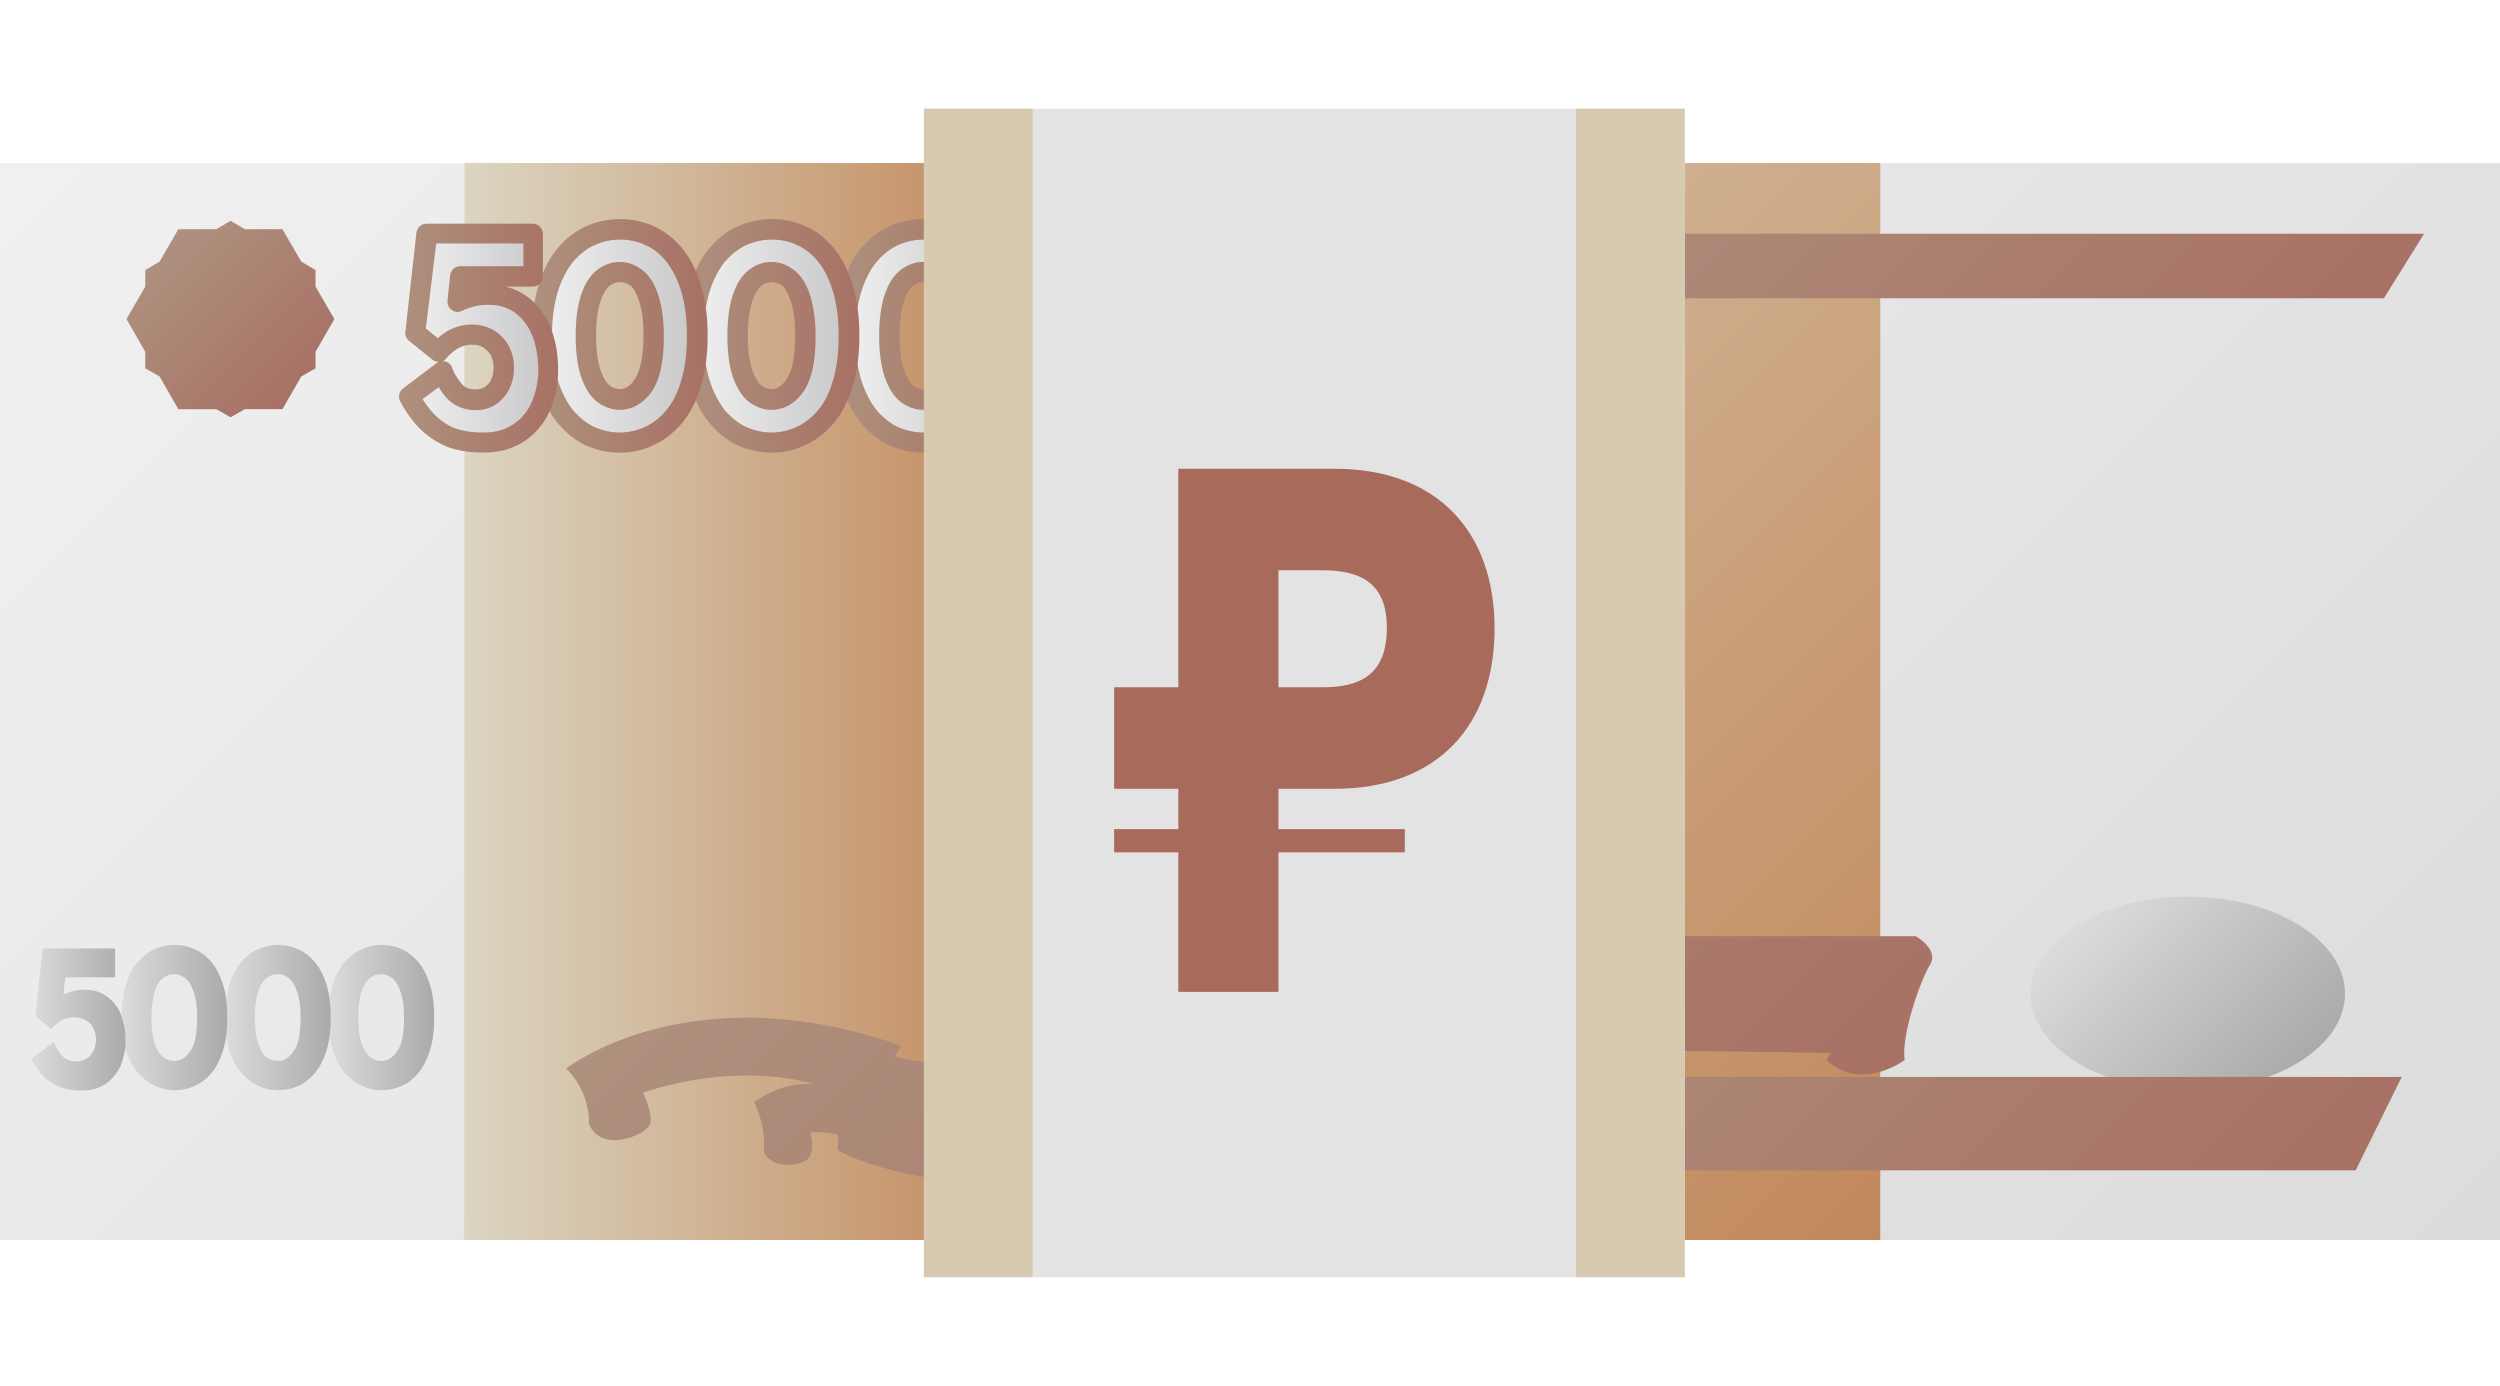 <svg viewBox="0 0 92 51" fill="none" xmlns="http://www.w3.org/2000/svg">
<g clip-path="url(#clip0_137_15149)">
<path d="M92 6H0V45.633H92V6Z" fill="url(#paint0_linear_137_15149)"/>
<path d="M69.194 6H17.102V45.633H69.194V6Z" fill="url(#paint1_linear_137_15149)"/>
<path d="M37.652 6H17.102V45.633H37.652V6Z" fill="url(#paint2_linear_137_15149)"/>
<path d="M23.666 40.203C23.666 40.203 24.024 40.955 23.928 41.349C23.845 41.743 22.114 42.495 21.672 41.349C21.672 41.349 21.756 40.239 20.837 39.32C20.837 39.32 25.384 35.74 33.165 38.485L32.938 38.879C32.938 38.879 34.967 39.499 36.077 38.652C36.077 38.652 35.815 37.148 35.552 36.79C35.552 36.79 38.118 34.63 43.082 35.645C48.059 36.659 47.522 36.969 49.026 36.969C49.026 36.969 49.217 36.134 49.217 34.976C49.217 34.535 49.718 34.451 49.944 34.451C55.422 34.451 70.495 34.451 70.495 34.451C70.495 34.451 71.378 34.941 71.02 35.513C70.662 36.086 69.958 38.115 70.089 39.01C70.089 39.01 68.502 40.203 67.213 39.01L67.392 38.747C67.392 38.747 50.863 38.485 50.863 38.747C50.863 39.01 50.78 40.072 50.78 40.072C50.78 40.072 49.455 41.659 40.302 39.631C40.302 39.631 40.612 43.08 37.998 43.473C35.397 43.867 31.817 42.948 30.838 42.328V41.755C30.838 41.755 30.217 41.624 29.823 41.671C29.823 41.671 30.003 42.375 29.74 42.638C29.477 42.901 28.415 43.08 28.105 42.375C28.105 42.375 28.236 41.54 27.747 40.561C27.747 40.561 28.678 39.81 29.907 39.893C29.931 39.893 27.377 39.01 23.666 40.203Z" fill="url(#paint3_linear_137_15149)"/>
<path d="M49.072 39.63C48.941 38.974 48.392 39.01 48.392 39.01C48.344 38.688 48.189 38.413 48.189 38.413C48.189 38.413 48.715 38.437 48.738 38.33C48.762 38.222 48.476 38.043 48.189 37.912C47.903 37.781 47.282 37.399 47.235 37.291C47.187 37.184 47.032 36.981 46.901 36.85C46.769 36.718 46.877 36.563 46.901 36.181C46.924 35.811 46.638 29.773 46.542 29.427C46.459 29.069 46.125 28.257 45.767 27.684C45.409 27.111 44.991 26.228 44.991 26.228L45.325 22.099L45.48 22.075V21.586C45.48 21.586 44.8 21.514 44.752 21.562C44.705 21.61 44.752 22.075 44.752 22.075C44.752 22.075 44.86 22.207 44.884 22.159C44.907 22.111 44.621 25.512 44.55 25.429C44.478 25.345 44.442 25.035 44.37 24.677C44.299 24.319 44.036 23.507 44.036 23.507C44.036 23.507 44.585 22.934 44.478 22.672C44.37 22.409 44.036 21.562 44.036 21.562C44.585 21.538 44.561 21.192 44.561 21.192C44.561 21.192 44.788 21.192 45.027 20.989C45.266 20.786 44.943 19.927 44.943 19.927C45.982 19.927 45.982 19.151 45.958 18.805C45.934 18.447 45.409 17.54 45.301 17.302C45.194 17.063 45.194 16.442 44.931 16.156C44.669 15.87 43.977 15.738 43.583 15.738C43.189 15.738 42.7 15.941 42.7 15.941C42.342 15.81 42.02 15.965 41.948 15.893C41.876 15.822 41.876 15.058 41.84 14.986C41.793 14.915 41.733 14.939 41.733 14.903C41.733 14.855 41.733 14.748 41.936 14.545C42.139 14.342 42.091 14.127 42.091 13.948C42.091 13.769 42.175 13.769 42.199 13.483C42.222 13.196 42.043 12.993 42.02 12.934C41.996 12.862 42.091 12.707 42.151 12.576C42.222 12.444 42.151 12.576 42.043 12.003C41.936 11.43 41.208 11 41.208 11C41.124 10.726 40.945 10.547 40.301 10.463C39.657 10.38 39.263 10.833 39.263 10.833C39.024 10.809 38.749 10.881 38.582 11.096C38.403 11.323 38.451 11.275 38.427 12.11C38.403 12.946 39.334 14.473 39.382 14.7C39.382 14.724 39.394 14.736 39.394 14.748C39.358 14.736 39.322 14.736 39.275 14.784C39.167 14.867 39.191 15.798 39.191 15.798C39.191 15.798 37.091 15.691 36.876 15.798C36.649 15.905 36.017 17.099 36.017 17.361C36.017 17.624 36.506 17.886 36.506 17.886C36.506 17.886 36.792 19.677 36.924 19.987C37.055 20.297 37.592 20.273 37.783 20.345C37.986 20.416 38.403 21.407 38.403 21.61C38.403 21.813 37.914 23.113 37.783 24.331C37.652 25.548 37.58 29.319 37.58 29.319C37.735 29.546 38.857 29.94 38.857 29.94C39.096 30.202 39.322 34.2 39.37 35C39.418 35.8 39.68 36.969 39.859 37.518C40.038 38.067 40.349 39.642 40.349 39.642L36.745 42.16L36.828 42.602L36.017 42.912V43.843H42.712L43.105 43.091H49.096C49.072 43.067 49.204 40.287 49.072 39.63ZM44.872 38.855C44.872 38.855 44.717 39.081 44.514 38.855C44.311 38.628 44.144 38.568 44.001 38.676C43.869 38.783 43.845 38.723 43.714 38.831C43.583 38.938 43.428 39.117 43.452 39.296C43.452 39.296 43.058 39.272 42.938 39.38C42.831 39.487 43.38 39.774 43.308 39.797C43.237 39.821 42.008 39.797 42.008 39.797C42.008 39.797 42.031 38.556 41.924 38.389C41.817 38.21 41.817 36.874 41.793 36.157C41.757 35.441 41.53 34.391 41.506 33.711C41.482 33.031 41.482 31.396 41.506 31.109C41.53 30.823 41.506 30 41.506 30C41.554 30.047 42.914 29.51 43.189 29.451C43.189 29.451 43.499 29.725 43.714 30.012C43.941 30.298 44.048 30.381 44.048 30.381C44.048 30.381 43.786 30.62 43.941 30.847C44.096 31.074 44.251 31.109 44.251 31.109C44.251 31.109 44.406 36.587 44.43 36.945C44.454 37.303 44.382 38.246 44.657 38.401C44.907 38.544 44.872 38.855 44.872 38.855Z" fill="url(#paint4_linear_137_15149)"/>
<path d="M80.507 40.132C83.703 40.132 86.295 38.534 86.295 36.563C86.295 34.593 83.703 32.995 80.507 32.995C77.31 32.995 74.719 34.593 74.719 36.563C74.719 38.534 77.31 40.132 80.507 40.132Z" fill="url(#paint5_linear_137_15149)"/>
<path d="M86.689 43.067H43.082L44.765 39.63H88.384L86.689 43.067Z" fill="url(#paint6_linear_137_15149)"/>
<path d="M87.727 10.976H49.216L50.708 8.602H89.207L87.727 10.976Z" fill="url(#paint7_linear_137_15149)"/>
<path d="M11.612 12.946L12.304 11.741L11.612 10.547V9.938L11.087 9.628L10.395 8.435H9.01L8.485 8.125L7.96 8.435H6.564L5.872 9.628L5.346 9.938V10.547L4.654 11.741L5.346 12.946V13.555L5.872 13.853L6.564 15.058H7.96L8.485 15.357L9.01 15.058H10.395L11.087 13.853L11.612 13.555V12.946Z" fill="url(#paint8_linear_137_15149)"/>
<path d="M31.123 12.361C31.123 11.657 31.207 11.048 31.374 10.535C31.541 10.022 31.767 9.616 32.042 9.306C32.316 8.996 32.627 8.781 32.961 8.65C33.295 8.518 33.629 8.447 33.975 8.447C34.357 8.447 34.715 8.518 35.061 8.674C35.407 8.829 35.706 9.055 35.98 9.378C36.243 9.688 36.458 10.106 36.613 10.607C36.768 11.108 36.851 11.705 36.851 12.373C36.851 13.041 36.78 13.638 36.625 14.139C36.469 14.641 36.255 15.058 35.992 15.369C35.718 15.691 35.419 15.918 35.073 16.073C34.727 16.228 34.369 16.299 33.987 16.299C33.641 16.299 33.307 16.228 32.985 16.096C32.651 15.965 32.352 15.739 32.066 15.428C31.779 15.118 31.553 14.712 31.386 14.199C31.207 13.674 31.123 13.065 31.123 12.361ZM32.734 12.361C32.734 12.946 32.794 13.411 32.913 13.758C33.032 14.116 33.188 14.354 33.379 14.497C33.569 14.641 33.761 14.712 33.975 14.712C34.333 14.712 34.62 14.521 34.858 14.151C35.097 13.769 35.216 13.185 35.216 12.361C35.216 11.812 35.157 11.371 35.049 11.013C34.93 10.655 34.787 10.404 34.596 10.249C34.405 10.094 34.202 10.01 33.975 10.01C33.772 10.01 33.569 10.082 33.379 10.225C33.188 10.368 33.032 10.619 32.913 10.965C32.794 11.311 32.734 11.776 32.734 12.361Z" fill="url(#paint9_linear_137_15149)"/>
<path d="M33.976 16.657C33.594 16.657 33.201 16.586 32.831 16.431C32.449 16.276 32.103 16.025 31.78 15.667C31.458 15.321 31.208 14.855 31.017 14.294C30.838 13.745 30.742 13.089 30.742 12.349C30.742 11.609 30.838 10.953 31.017 10.404C31.196 9.843 31.458 9.39 31.768 9.043C32.079 8.697 32.437 8.447 32.819 8.292C33.618 7.969 34.466 7.993 35.206 8.315C35.599 8.483 35.957 8.757 36.256 9.115C36.554 9.473 36.793 9.927 36.96 10.476C37.127 11.013 37.211 11.645 37.211 12.349C37.211 13.053 37.127 13.686 36.96 14.223C36.793 14.772 36.554 15.237 36.256 15.583C35.946 15.941 35.599 16.216 35.206 16.383C34.824 16.574 34.406 16.657 33.976 16.657ZM33.976 8.817C33.69 8.817 33.392 8.876 33.105 8.996C32.819 9.115 32.556 9.306 32.318 9.569C32.079 9.831 31.876 10.201 31.721 10.655C31.566 11.132 31.482 11.705 31.482 12.361C31.482 13.018 31.566 13.602 31.721 14.068C31.876 14.521 32.079 14.891 32.318 15.166C32.568 15.428 32.831 15.631 33.105 15.739C33.702 15.989 34.346 15.965 34.895 15.715C35.182 15.583 35.444 15.38 35.671 15.118C35.91 14.843 36.101 14.473 36.232 14.02C36.375 13.555 36.447 12.994 36.447 12.361C36.447 11.729 36.375 11.168 36.232 10.702C36.089 10.249 35.898 9.879 35.671 9.604C35.444 9.33 35.182 9.127 34.895 9.008C34.621 8.876 34.31 8.817 33.976 8.817ZM33.976 15.082C33.69 15.082 33.415 14.987 33.153 14.796C32.902 14.605 32.711 14.306 32.556 13.877C32.425 13.483 32.353 12.982 32.353 12.361C32.353 11.741 32.425 11.239 32.556 10.845C32.699 10.416 32.902 10.117 33.153 9.927C33.404 9.736 33.678 9.64 33.976 9.64C34.287 9.64 34.573 9.748 34.836 9.962C35.086 10.165 35.277 10.476 35.408 10.905C35.528 11.299 35.599 11.788 35.599 12.373C35.599 13.268 35.468 13.925 35.182 14.366C34.8 14.951 34.31 15.082 33.976 15.082ZM33.976 10.38C33.845 10.38 33.726 10.428 33.606 10.511C33.523 10.571 33.392 10.726 33.272 11.072C33.165 11.383 33.105 11.812 33.105 12.349C33.105 12.886 33.165 13.316 33.272 13.626C33.392 13.972 33.523 14.127 33.606 14.187C33.726 14.283 33.845 14.318 33.976 14.318C34.12 14.318 34.322 14.283 34.549 13.925C34.752 13.614 34.847 13.077 34.847 12.337C34.847 11.836 34.8 11.418 34.692 11.096C34.597 10.81 34.489 10.619 34.358 10.499C34.239 10.428 34.12 10.38 33.976 10.38Z" fill="url(#paint10_linear_137_15149)"/>
<path d="M25.538 12.361C25.538 11.657 25.622 11.048 25.789 10.535C25.956 10.022 26.183 9.616 26.457 9.306C26.732 8.996 27.042 8.781 27.376 8.65C27.71 8.518 28.044 8.447 28.39 8.447C28.772 8.447 29.13 8.518 29.476 8.674C29.822 8.829 30.121 9.055 30.395 9.378C30.658 9.688 30.873 10.106 31.028 10.607C31.183 11.108 31.267 11.705 31.267 12.373C31.267 13.041 31.195 13.638 31.04 14.139C30.885 14.641 30.67 15.058 30.407 15.369C30.133 15.691 29.834 15.918 29.488 16.073C29.142 16.228 28.784 16.299 28.402 16.299C28.056 16.299 27.722 16.228 27.4 16.096C27.066 15.965 26.767 15.739 26.481 15.428C26.195 15.118 25.968 14.712 25.801 14.199C25.622 13.674 25.538 13.065 25.538 12.361ZM27.149 12.361C27.149 12.946 27.209 13.411 27.328 13.758C27.448 14.116 27.603 14.354 27.794 14.497C27.985 14.641 28.175 14.712 28.39 14.712C28.748 14.712 29.035 14.521 29.273 14.151C29.512 13.769 29.631 13.185 29.631 12.361C29.631 11.812 29.572 11.371 29.464 11.013C29.345 10.655 29.202 10.404 29.011 10.249C28.82 10.094 28.617 10.01 28.39 10.01C28.188 10.01 27.985 10.082 27.794 10.225C27.603 10.368 27.448 10.619 27.328 10.965C27.209 11.311 27.149 11.776 27.149 12.361Z" fill="url(#paint11_linear_137_15149)"/>
<path d="M28.391 16.657C28.009 16.657 27.616 16.586 27.246 16.431C26.864 16.276 26.518 16.025 26.195 15.667C25.873 15.321 25.623 14.855 25.432 14.294C25.253 13.745 25.157 13.089 25.157 12.349C25.157 11.609 25.253 10.953 25.432 10.404C25.611 9.843 25.873 9.39 26.184 9.043C26.494 8.697 26.852 8.447 27.234 8.292C28.033 7.969 28.881 7.993 29.621 8.315C30.014 8.483 30.372 8.757 30.671 9.115C30.969 9.473 31.208 9.927 31.375 10.476C31.542 11.013 31.625 11.645 31.625 12.349C31.625 13.053 31.542 13.686 31.375 14.223C31.208 14.772 30.969 15.237 30.671 15.583C30.36 15.941 30.014 16.216 29.621 16.383C29.239 16.574 28.821 16.657 28.391 16.657ZM28.391 8.817C28.105 8.817 27.807 8.876 27.52 8.996C27.234 9.115 26.971 9.306 26.733 9.569C26.494 9.831 26.291 10.201 26.136 10.655C25.981 11.132 25.897 11.705 25.897 12.361C25.897 13.018 25.981 13.602 26.136 14.068C26.291 14.521 26.494 14.891 26.733 15.166C26.983 15.428 27.246 15.631 27.52 15.739C28.117 15.989 28.761 15.965 29.31 15.715C29.597 15.583 29.859 15.38 30.086 15.118C30.325 14.843 30.516 14.473 30.647 14.02C30.79 13.555 30.862 12.994 30.862 12.361C30.862 11.729 30.79 11.168 30.647 10.702C30.504 10.249 30.313 9.879 30.086 9.604C29.859 9.33 29.597 9.127 29.31 9.008C29.036 8.876 28.714 8.817 28.391 8.817ZM28.391 15.082C28.105 15.082 27.831 14.987 27.568 14.796C27.317 14.605 27.126 14.306 26.971 13.877C26.84 13.483 26.768 12.982 26.768 12.361C26.768 11.741 26.84 11.239 26.971 10.845C27.114 10.416 27.317 10.117 27.568 9.927C27.819 9.736 28.093 9.64 28.391 9.64C28.702 9.64 28.988 9.748 29.251 9.962C29.501 10.165 29.692 10.476 29.823 10.905C29.943 11.299 30.014 11.788 30.014 12.373C30.014 13.268 29.883 13.925 29.597 14.366C29.215 14.951 28.726 15.082 28.391 15.082ZM28.391 10.38C28.26 10.38 28.141 10.428 28.021 10.511C27.938 10.571 27.807 10.726 27.687 11.072C27.58 11.383 27.52 11.812 27.52 12.349C27.52 12.886 27.58 13.316 27.687 13.626C27.807 13.972 27.938 14.127 28.021 14.187C28.141 14.283 28.26 14.318 28.391 14.318C28.535 14.318 28.738 14.283 28.964 13.925C29.167 13.614 29.263 13.077 29.263 12.337C29.263 11.836 29.215 11.418 29.107 11.096C29.012 10.81 28.904 10.619 28.773 10.499C28.654 10.428 28.523 10.38 28.391 10.38Z" fill="url(#paint12_linear_137_15149)"/>
<path d="M19.943 12.361C19.943 11.657 20.027 11.048 20.194 10.535C20.361 10.022 20.588 9.616 20.862 9.306C21.137 8.996 21.447 8.781 21.781 8.65C22.115 8.518 22.45 8.447 22.796 8.447C23.177 8.447 23.535 8.518 23.882 8.674C24.228 8.829 24.526 9.055 24.8 9.378C25.063 9.688 25.278 10.106 25.433 10.607C25.588 11.108 25.672 11.705 25.672 12.373C25.672 13.041 25.6 13.638 25.445 14.139C25.29 14.641 25.075 15.058 24.812 15.369C24.538 15.691 24.24 15.918 23.893 16.073C23.547 16.228 23.189 16.299 22.808 16.299C22.462 16.299 22.127 16.228 21.805 16.096C21.471 15.965 21.173 15.739 20.886 15.428C20.6 15.118 20.373 14.712 20.206 14.199C20.039 13.674 19.943 13.065 19.943 12.361ZM21.566 12.361C21.566 12.946 21.626 13.411 21.745 13.758C21.865 14.116 22.02 14.354 22.211 14.497C22.402 14.641 22.593 14.712 22.808 14.712C23.166 14.712 23.452 14.521 23.691 14.151C23.929 13.769 24.049 13.185 24.049 12.361C24.049 11.812 23.989 11.371 23.882 11.013C23.762 10.655 23.619 10.404 23.428 10.249C23.237 10.094 23.034 10.01 22.808 10.01C22.605 10.01 22.402 10.082 22.211 10.225C22.02 10.368 21.865 10.619 21.745 10.965C21.626 11.311 21.566 11.776 21.566 12.361Z" fill="url(#paint13_linear_137_15149)"/>
<path d="M22.807 16.657C22.425 16.657 22.032 16.586 21.662 16.431C21.28 16.276 20.922 16.025 20.611 15.667C20.289 15.321 20.039 14.855 19.848 14.294C19.669 13.745 19.573 13.089 19.573 12.349C19.573 11.609 19.669 10.953 19.848 10.404C20.027 9.843 20.289 9.39 20.6 9.043C20.91 8.697 21.268 8.447 21.65 8.292C22.449 7.969 23.297 7.993 24.037 8.315C24.43 8.483 24.776 8.757 25.087 9.115C25.385 9.473 25.624 9.927 25.791 10.476C25.958 11.013 26.041 11.645 26.041 12.349C26.041 13.053 25.958 13.686 25.791 14.223C25.624 14.772 25.385 15.237 25.087 15.583C24.776 15.941 24.43 16.216 24.037 16.383C23.655 16.574 23.237 16.657 22.807 16.657ZM22.807 8.817C22.521 8.817 22.223 8.876 21.936 8.996C21.65 9.115 21.387 9.306 21.148 9.569C20.91 9.831 20.707 10.201 20.552 10.655C20.397 11.132 20.313 11.705 20.313 12.361C20.313 13.018 20.397 13.602 20.552 14.068C20.707 14.521 20.91 14.891 21.148 15.166C21.399 15.428 21.662 15.631 21.936 15.739C22.533 15.989 23.177 15.965 23.726 15.715C24.013 15.583 24.275 15.38 24.502 15.118C24.741 14.843 24.932 14.473 25.063 14.02C25.206 13.555 25.278 12.994 25.278 12.361C25.278 11.729 25.206 11.168 25.063 10.702C24.92 10.249 24.729 9.879 24.502 9.604C24.275 9.33 24.013 9.127 23.726 9.008C23.44 8.876 23.13 8.817 22.807 8.817ZM22.807 15.082C22.521 15.082 22.247 14.987 21.984 14.796C21.733 14.605 21.542 14.306 21.387 13.877C21.256 13.483 21.184 12.982 21.184 12.361C21.184 11.741 21.256 11.239 21.387 10.845C21.53 10.416 21.733 10.117 21.984 9.927C22.235 9.736 22.509 9.64 22.807 9.64C23.118 9.64 23.404 9.748 23.667 9.962C23.917 10.165 24.108 10.476 24.239 10.905C24.359 11.299 24.43 11.788 24.43 12.373C24.43 13.268 24.299 13.925 24.013 14.366C23.619 14.951 23.142 15.082 22.807 15.082ZM22.807 10.38C22.676 10.38 22.557 10.428 22.437 10.511C22.354 10.571 22.223 10.726 22.103 11.072C21.996 11.383 21.936 11.812 21.936 12.349C21.936 12.886 21.996 13.316 22.103 13.626C22.223 13.972 22.354 14.127 22.437 14.187C22.557 14.283 22.676 14.318 22.807 14.318C22.951 14.318 23.154 14.283 23.38 13.925C23.512 13.71 23.679 13.256 23.679 12.337C23.679 11.836 23.631 11.418 23.523 11.096C23.44 10.822 23.321 10.607 23.189 10.499C23.07 10.428 22.939 10.38 22.807 10.38Z" fill="url(#paint14_linear_137_15149)"/>
<path d="M19.608 8.614V10.189H16.899L16.804 11.12C17.174 10.941 17.556 10.857 17.938 10.857C18.296 10.857 18.606 10.929 18.88 11.06C19.155 11.203 19.393 11.394 19.573 11.645C19.764 11.896 19.907 12.194 20.002 12.528C20.098 12.874 20.145 13.232 20.145 13.626C20.145 14.068 20.062 14.497 19.895 14.903C19.728 15.309 19.465 15.643 19.095 15.893C18.737 16.156 18.284 16.275 17.747 16.275C17.401 16.275 17.078 16.24 16.78 16.156C16.482 16.084 16.183 15.917 15.873 15.667C15.575 15.416 15.288 15.058 15.038 14.581L16.267 13.65C16.35 13.9 16.494 14.139 16.696 14.366C16.887 14.593 17.15 14.7 17.496 14.7C17.711 14.7 17.902 14.64 18.057 14.533C18.212 14.426 18.331 14.282 18.415 14.091C18.498 13.912 18.534 13.71 18.534 13.507C18.534 13.292 18.487 13.089 18.391 12.898C18.296 12.707 18.152 12.564 17.973 12.457C17.794 12.349 17.58 12.289 17.353 12.289C16.899 12.289 16.494 12.504 16.136 12.922L15.276 12.23L15.682 8.59H19.608V8.614Z" fill="url(#paint15_linear_137_15149)"/>
<path d="M17.77 16.657C17.388 16.657 17.03 16.61 16.708 16.526C16.362 16.431 16.004 16.24 15.658 15.965C15.324 15.691 15.001 15.285 14.727 14.772C14.643 14.605 14.679 14.402 14.834 14.294L16.064 13.364C16.087 13.352 16.111 13.328 16.135 13.316C16.052 13.316 15.98 13.292 15.908 13.232L15.049 12.54C14.954 12.457 14.894 12.337 14.918 12.206L15.324 8.566C15.348 8.375 15.503 8.232 15.694 8.232H19.608C19.811 8.232 19.978 8.399 19.978 8.602V10.177C19.978 10.38 19.811 10.547 19.608 10.547H18.594C18.761 10.583 18.916 10.643 19.071 10.714C19.393 10.881 19.68 11.108 19.894 11.406C20.109 11.693 20.276 12.027 20.384 12.421C20.491 12.791 20.539 13.197 20.539 13.626C20.539 14.115 20.443 14.593 20.264 15.046C20.073 15.512 19.763 15.906 19.346 16.204C18.916 16.502 18.391 16.657 17.77 16.657ZM15.55 14.688C15.741 14.987 15.932 15.213 16.135 15.392C16.398 15.607 16.648 15.75 16.899 15.81C17.162 15.882 17.46 15.918 17.782 15.918C18.247 15.918 18.617 15.81 18.916 15.595C19.226 15.38 19.441 15.106 19.584 14.76C19.727 14.402 19.811 14.02 19.811 13.626C19.811 13.268 19.763 12.934 19.68 12.624C19.596 12.325 19.477 12.075 19.31 11.86C19.154 11.657 18.976 11.502 18.749 11.383C18.522 11.275 18.259 11.216 17.973 11.216C17.639 11.216 17.317 11.287 16.994 11.442C16.875 11.502 16.732 11.49 16.625 11.406C16.517 11.335 16.457 11.204 16.469 11.06L16.565 10.13C16.589 9.939 16.744 9.795 16.935 9.795H19.262V8.96H16.052L15.67 12.087L16.111 12.445C16.481 12.111 16.899 11.943 17.364 11.943C17.663 11.943 17.937 12.015 18.176 12.158C18.415 12.302 18.605 12.504 18.737 12.755C18.856 12.994 18.916 13.256 18.916 13.531C18.916 13.793 18.868 14.044 18.761 14.271C18.653 14.521 18.486 14.712 18.271 14.867C18.045 15.022 17.794 15.094 17.508 15.094C17.066 15.094 16.684 14.927 16.422 14.629C16.314 14.509 16.219 14.378 16.147 14.247L15.55 14.688ZM16.302 13.292C16.338 13.292 16.362 13.292 16.398 13.304C16.517 13.34 16.601 13.423 16.636 13.531C16.708 13.734 16.827 13.936 16.994 14.127C17.114 14.271 17.281 14.33 17.508 14.33C17.651 14.33 17.758 14.294 17.854 14.235C17.949 14.163 18.033 14.08 18.08 13.96C18.14 13.829 18.164 13.686 18.164 13.519C18.164 13.364 18.128 13.22 18.069 13.089C18.009 12.97 17.913 12.874 17.794 12.791C17.675 12.719 17.532 12.683 17.364 12.683C17.018 12.683 16.72 12.85 16.422 13.185C16.398 13.232 16.35 13.268 16.302 13.292ZM17.245 10.559V10.571C17.269 10.571 17.281 10.559 17.305 10.559H17.245Z" fill="url(#paint16_linear_137_15149)"/>
<path d="M12.088 37.447C12.088 36.969 12.148 36.552 12.255 36.206C12.375 35.859 12.518 35.573 12.709 35.37C12.9 35.167 13.102 35.012 13.341 34.917C13.568 34.821 13.795 34.773 14.033 34.773C14.296 34.773 14.535 34.821 14.773 34.929C15.012 35.036 15.215 35.191 15.394 35.406C15.573 35.621 15.716 35.895 15.823 36.241C15.931 36.587 15.979 36.981 15.979 37.447C15.979 37.9 15.931 38.306 15.823 38.652C15.716 38.998 15.573 39.273 15.394 39.487C15.215 39.702 15 39.869 14.773 39.965C14.535 40.072 14.296 40.12 14.033 40.12C13.807 40.12 13.568 40.072 13.353 39.977C13.126 39.881 12.924 39.738 12.721 39.523C12.53 39.308 12.375 39.034 12.255 38.688C12.136 38.342 12.088 37.936 12.088 37.447ZM13.186 37.447C13.186 37.84 13.222 38.163 13.305 38.401C13.389 38.64 13.496 38.807 13.616 38.903C13.747 38.998 13.878 39.046 14.021 39.046C14.26 39.046 14.463 38.915 14.63 38.664C14.797 38.413 14.869 37.996 14.869 37.447C14.869 37.077 14.833 36.766 14.749 36.528C14.678 36.289 14.57 36.11 14.439 36.003C14.308 35.895 14.165 35.847 14.021 35.847C13.878 35.847 13.747 35.895 13.616 35.991C13.484 36.086 13.377 36.253 13.305 36.492C13.222 36.743 13.186 37.053 13.186 37.447Z" fill="url(#paint17_linear_137_15149)"/>
<path d="M8.281 37.447C8.281 36.969 8.341 36.552 8.449 36.206C8.568 35.859 8.711 35.573 8.902 35.37C9.093 35.167 9.296 35.012 9.535 34.917C9.761 34.821 9.988 34.773 10.227 34.773C10.489 34.773 10.728 34.821 10.967 34.929C11.205 35.036 11.408 35.191 11.587 35.406C11.766 35.621 11.909 35.895 12.017 36.241C12.124 36.587 12.172 36.981 12.172 37.447C12.172 37.9 12.124 38.306 12.017 38.652C11.909 38.998 11.766 39.273 11.587 39.487C11.408 39.702 11.193 39.869 10.967 39.965C10.728 40.072 10.489 40.12 10.227 40.12C10 40.12 9.761 40.072 9.547 39.977C9.32 39.881 9.117 39.738 8.914 39.523C8.723 39.308 8.568 39.034 8.449 38.688C8.341 38.342 8.281 37.936 8.281 37.447ZM9.379 37.447C9.379 37.84 9.415 38.163 9.499 38.401C9.582 38.64 9.69 38.807 9.809 38.903C9.94 38.998 10.072 39.046 10.215 39.046C10.454 39.046 10.656 38.915 10.823 38.664C10.991 38.413 11.062 37.996 11.062 37.447C11.062 37.077 11.026 36.766 10.943 36.528C10.871 36.289 10.764 36.11 10.633 36.003C10.501 35.895 10.358 35.847 10.215 35.847C10.072 35.847 9.94 35.895 9.809 35.991C9.678 36.086 9.57 36.253 9.499 36.492C9.415 36.743 9.379 37.053 9.379 37.447Z" fill="url(#paint18_linear_137_15149)"/>
<path d="M4.474 37.447C4.474 36.969 4.534 36.552 4.641 36.206C4.76 35.859 4.904 35.573 5.094 35.37C5.285 35.167 5.488 35.012 5.727 34.917C5.954 34.821 6.18 34.773 6.419 34.773C6.682 34.773 6.92 34.821 7.159 34.929C7.398 35.036 7.601 35.191 7.78 35.406C7.959 35.621 8.102 35.895 8.209 36.241C8.317 36.587 8.364 36.981 8.364 37.447C8.364 37.9 8.317 38.306 8.209 38.652C8.102 38.998 7.959 39.273 7.78 39.487C7.601 39.702 7.386 39.869 7.159 39.965C6.92 40.072 6.682 40.12 6.419 40.12C6.192 40.12 5.954 40.072 5.739 39.977C5.512 39.881 5.309 39.738 5.106 39.523C4.915 39.308 4.76 39.034 4.641 38.688C4.534 38.342 4.474 37.936 4.474 37.447ZM5.572 37.447C5.572 37.84 5.608 38.163 5.691 38.401C5.775 38.64 5.882 38.807 6.001 38.903C6.133 38.998 6.264 39.046 6.407 39.046C6.646 39.046 6.849 38.915 7.016 38.664C7.183 38.413 7.255 37.996 7.255 37.447C7.255 37.077 7.219 36.766 7.135 36.528C7.064 36.289 6.956 36.11 6.825 36.003C6.694 35.895 6.55 35.847 6.407 35.847C6.264 35.847 6.133 35.895 6.001 35.991C5.87 36.086 5.763 36.253 5.691 36.492C5.62 36.743 5.572 37.053 5.572 37.447Z" fill="url(#paint19_linear_137_15149)"/>
<path d="M4.236 34.893V35.967H2.398L2.338 36.599C2.589 36.48 2.851 36.42 3.114 36.42C3.353 36.42 3.567 36.468 3.758 36.563C3.949 36.659 4.104 36.79 4.236 36.957C4.367 37.124 4.462 37.327 4.522 37.566C4.594 37.804 4.618 38.043 4.618 38.318C4.618 38.616 4.558 38.914 4.451 39.189C4.331 39.463 4.152 39.69 3.913 39.869C3.663 40.048 3.365 40.132 2.995 40.132C2.756 40.132 2.541 40.108 2.338 40.048C2.135 40 1.932 39.881 1.718 39.714C1.515 39.547 1.324 39.296 1.145 38.974L1.98 38.342C2.04 38.509 2.135 38.676 2.267 38.831C2.398 38.986 2.577 39.058 2.816 39.058C2.959 39.058 3.09 39.022 3.197 38.95C3.305 38.879 3.388 38.783 3.448 38.652C3.508 38.532 3.532 38.389 3.532 38.246C3.532 38.103 3.496 37.96 3.436 37.84C3.376 37.709 3.281 37.614 3.15 37.542C3.03 37.47 2.887 37.434 2.72 37.434C2.41 37.434 2.135 37.578 1.885 37.864L1.3 37.387L1.574 34.904H4.236V34.893Z" fill="url(#paint20_linear_137_15149)"/>
</g>
<g filter="url(#filter0_d_137_15149)">
<rect x="34" y="4" width="28" height="43" fill="#E3E3E3"/>
</g>
<rect x="34" y="4" width="4" height="43" fill="#D8C9B1"/>
<rect x="58" y="4" width="4" height="43" fill="#D8C9B1"/>
<path d="M49.105 29.028C52.942 29.028 55 26.661 55 23.125C55 19.617 52.942 17.25 49.105 17.25H43.363V25.292H41V29.028H43.363V30.511H41V31.367H43.363V36.5H47.047V31.367H51.697V30.511H47.047V29.028H49.105ZM47.047 20.986H48.673C50.122 20.986 51.036 21.499 51.036 23.096C51.036 24.779 50.122 25.292 48.673 25.292H47.047V20.986Z" fill="#A86A5A"/>
<defs>
<filter id="filter0_d_137_15149" x="30" y="0" width="36" height="51" filterUnits="userSpaceOnUse" color-interpolation-filters="sRGB">
<feFlood flood-opacity="0" result="BackgroundImageFix"/>
<feColorMatrix in="SourceAlpha" type="matrix" values="0 0 0 0 0 0 0 0 0 0 0 0 0 0 0 0 0 0 127 0" result="hardAlpha"/>
<feOffset/>
<feGaussianBlur stdDeviation="2"/>
<feComposite in2="hardAlpha" operator="out"/>
<feColorMatrix type="matrix" values="0 0 0 0 0 0 0 0 0 0 0 0 0 0 0 0 0 0 0.25 0"/>
<feBlend mode="normal" in2="BackgroundImageFix" result="effect1_dropShadow_137_15149"/>
<feBlend mode="normal" in="SourceGraphic" in2="effect1_dropShadow_137_15149" result="shape"/>
</filter>
<linearGradient id="paint0_linear_137_15149" x1="13.09" y1="-7.09" x2="78.906" y2="58.726" gradientUnits="userSpaceOnUse">
<stop stop-color="#F0F0F0"/>
<stop offset="1" stop-color="#DCDCDC"/>
</linearGradient>
<linearGradient id="paint1_linear_137_15149" x1="20.215" y1="2.885" x2="66.081" y2="48.751" gradientUnits="userSpaceOnUse">
<stop stop-color="#DBD5C1"/>
<stop offset="1" stop-color="#C2885B"/>
</linearGradient>
<linearGradient id="paint2_linear_137_15149" x1="17.1" y1="25.818" x2="37.647" y2="25.818" gradientUnits="userSpaceOnUse">
<stop stop-color="#DBD5C1"/>
<stop offset="1" stop-color="#C2885B"/>
</linearGradient>
<linearGradient id="paint3_linear_137_15149" x1="34.155" y1="25.993" x2="58.634" y2="50.473" gradientUnits="userSpaceOnUse">
<stop stop-color="#AE917E"/>
<stop offset="1" stop-color="#A87165"/>
</linearGradient>
<linearGradient id="paint4_linear_137_15149" x1="30.448" y1="19.199" x2="51.694" y2="40.445" gradientUnits="userSpaceOnUse">
<stop stop-color="#AE917E"/>
<stop offset="1" stop-color="#A87165"/>
</linearGradient>
<linearGradient id="paint5_linear_137_15149" x1="77.107" y1="33.166" x2="83.908" y2="39.967" gradientUnits="userSpaceOnUse">
<stop stop-color="#DCDCDC"/>
<stop offset="1" stop-color="#AAAAAA"/>
</linearGradient>
<linearGradient id="paint6_linear_137_15149" x1="54.386" y1="30.006" x2="77.073" y2="52.693" gradientUnits="userSpaceOnUse">
<stop stop-color="#AE917E"/>
<stop offset="1" stop-color="#A87165"/>
</linearGradient>
<linearGradient id="paint7_linear_137_15149" x1="59.367" y1="-0.056" x2="79.064" y2="19.642" gradientUnits="userSpaceOnUse">
<stop stop-color="#AE917E"/>
<stop offset="1" stop-color="#A87165"/>
</linearGradient>
<linearGradient id="paint8_linear_137_15149" x1="5.867" y1="9.131" x2="11.093" y2="14.357" gradientUnits="userSpaceOnUse">
<stop stop-color="#AE917E"/>
<stop offset="1" stop-color="#A87165"/>
</linearGradient>
<linearGradient id="paint9_linear_137_15149" x1="31.121" y1="12.363" x2="36.841" y2="12.363" gradientUnits="userSpaceOnUse">
<stop stop-color="#F0F0F0"/>
<stop offset="1" stop-color="#C8C8C8"/>
</linearGradient>
<linearGradient id="paint10_linear_137_15149" x1="30.749" y1="12.364" x2="37.215" y2="12.364" gradientUnits="userSpaceOnUse">
<stop stop-color="#AE917E"/>
<stop offset="1" stop-color="#A87165"/>
</linearGradient>
<linearGradient id="paint11_linear_137_15149" x1="25.534" y1="12.363" x2="31.254" y2="12.363" gradientUnits="userSpaceOnUse">
<stop stop-color="#F0F0F0"/>
<stop offset="1" stop-color="#C8C8C8"/>
</linearGradient>
<linearGradient id="paint12_linear_137_15149" x1="25.162" y1="12.364" x2="31.628" y2="12.364" gradientUnits="userSpaceOnUse">
<stop stop-color="#AE917E"/>
<stop offset="1" stop-color="#A87165"/>
</linearGradient>
<linearGradient id="paint13_linear_137_15149" x1="19.949" y1="12.363" x2="25.669" y2="12.363" gradientUnits="userSpaceOnUse">
<stop stop-color="#F0F0F0"/>
<stop offset="1" stop-color="#C8C8C8"/>
</linearGradient>
<linearGradient id="paint14_linear_137_15149" x1="19.576" y1="12.364" x2="26.042" y2="12.364" gradientUnits="userSpaceOnUse">
<stop stop-color="#AE917E"/>
<stop offset="1" stop-color="#A87165"/>
</linearGradient>
<linearGradient id="paint15_linear_137_15149" x1="15.058" y1="12.447" x2="20.166" y2="12.447" gradientUnits="userSpaceOnUse">
<stop stop-color="#F0F0F0"/>
<stop offset="1" stop-color="#C8C8C8"/>
</linearGradient>
<linearGradient id="paint16_linear_137_15149" x1="14.685" y1="12.447" x2="20.539" y2="12.447" gradientUnits="userSpaceOnUse">
<stop stop-color="#AE917E"/>
<stop offset="1" stop-color="#A87165"/>
</linearGradient>
<linearGradient id="paint17_linear_137_15149" x1="12.083" y1="37.454" x2="15.979" y2="37.454" gradientUnits="userSpaceOnUse">
<stop stop-color="#DCDCDC"/>
<stop offset="1" stop-color="#AAAAAA"/>
</linearGradient>
<linearGradient id="paint18_linear_137_15149" x1="8.278" y1="37.454" x2="12.174" y2="37.454" gradientUnits="userSpaceOnUse">
<stop stop-color="#DCDCDC"/>
<stop offset="1" stop-color="#AAAAAA"/>
</linearGradient>
<linearGradient id="paint19_linear_137_15149" x1="4.471" y1="37.454" x2="8.368" y2="37.454" gradientUnits="userSpaceOnUse">
<stop stop-color="#DCDCDC"/>
<stop offset="1" stop-color="#AAAAAA"/>
</linearGradient>
<linearGradient id="paint20_linear_137_15149" x1="1.141" y1="37.511" x2="4.62" y2="37.511" gradientUnits="userSpaceOnUse">
<stop stop-color="#DCDCDC"/>
<stop offset="1" stop-color="#AAAAAA"/>
</linearGradient>
<clipPath id="clip0_137_15149">
<rect width="92" height="39.633" fill="white" transform="translate(0 6)"/>
</clipPath>
</defs>
</svg>
